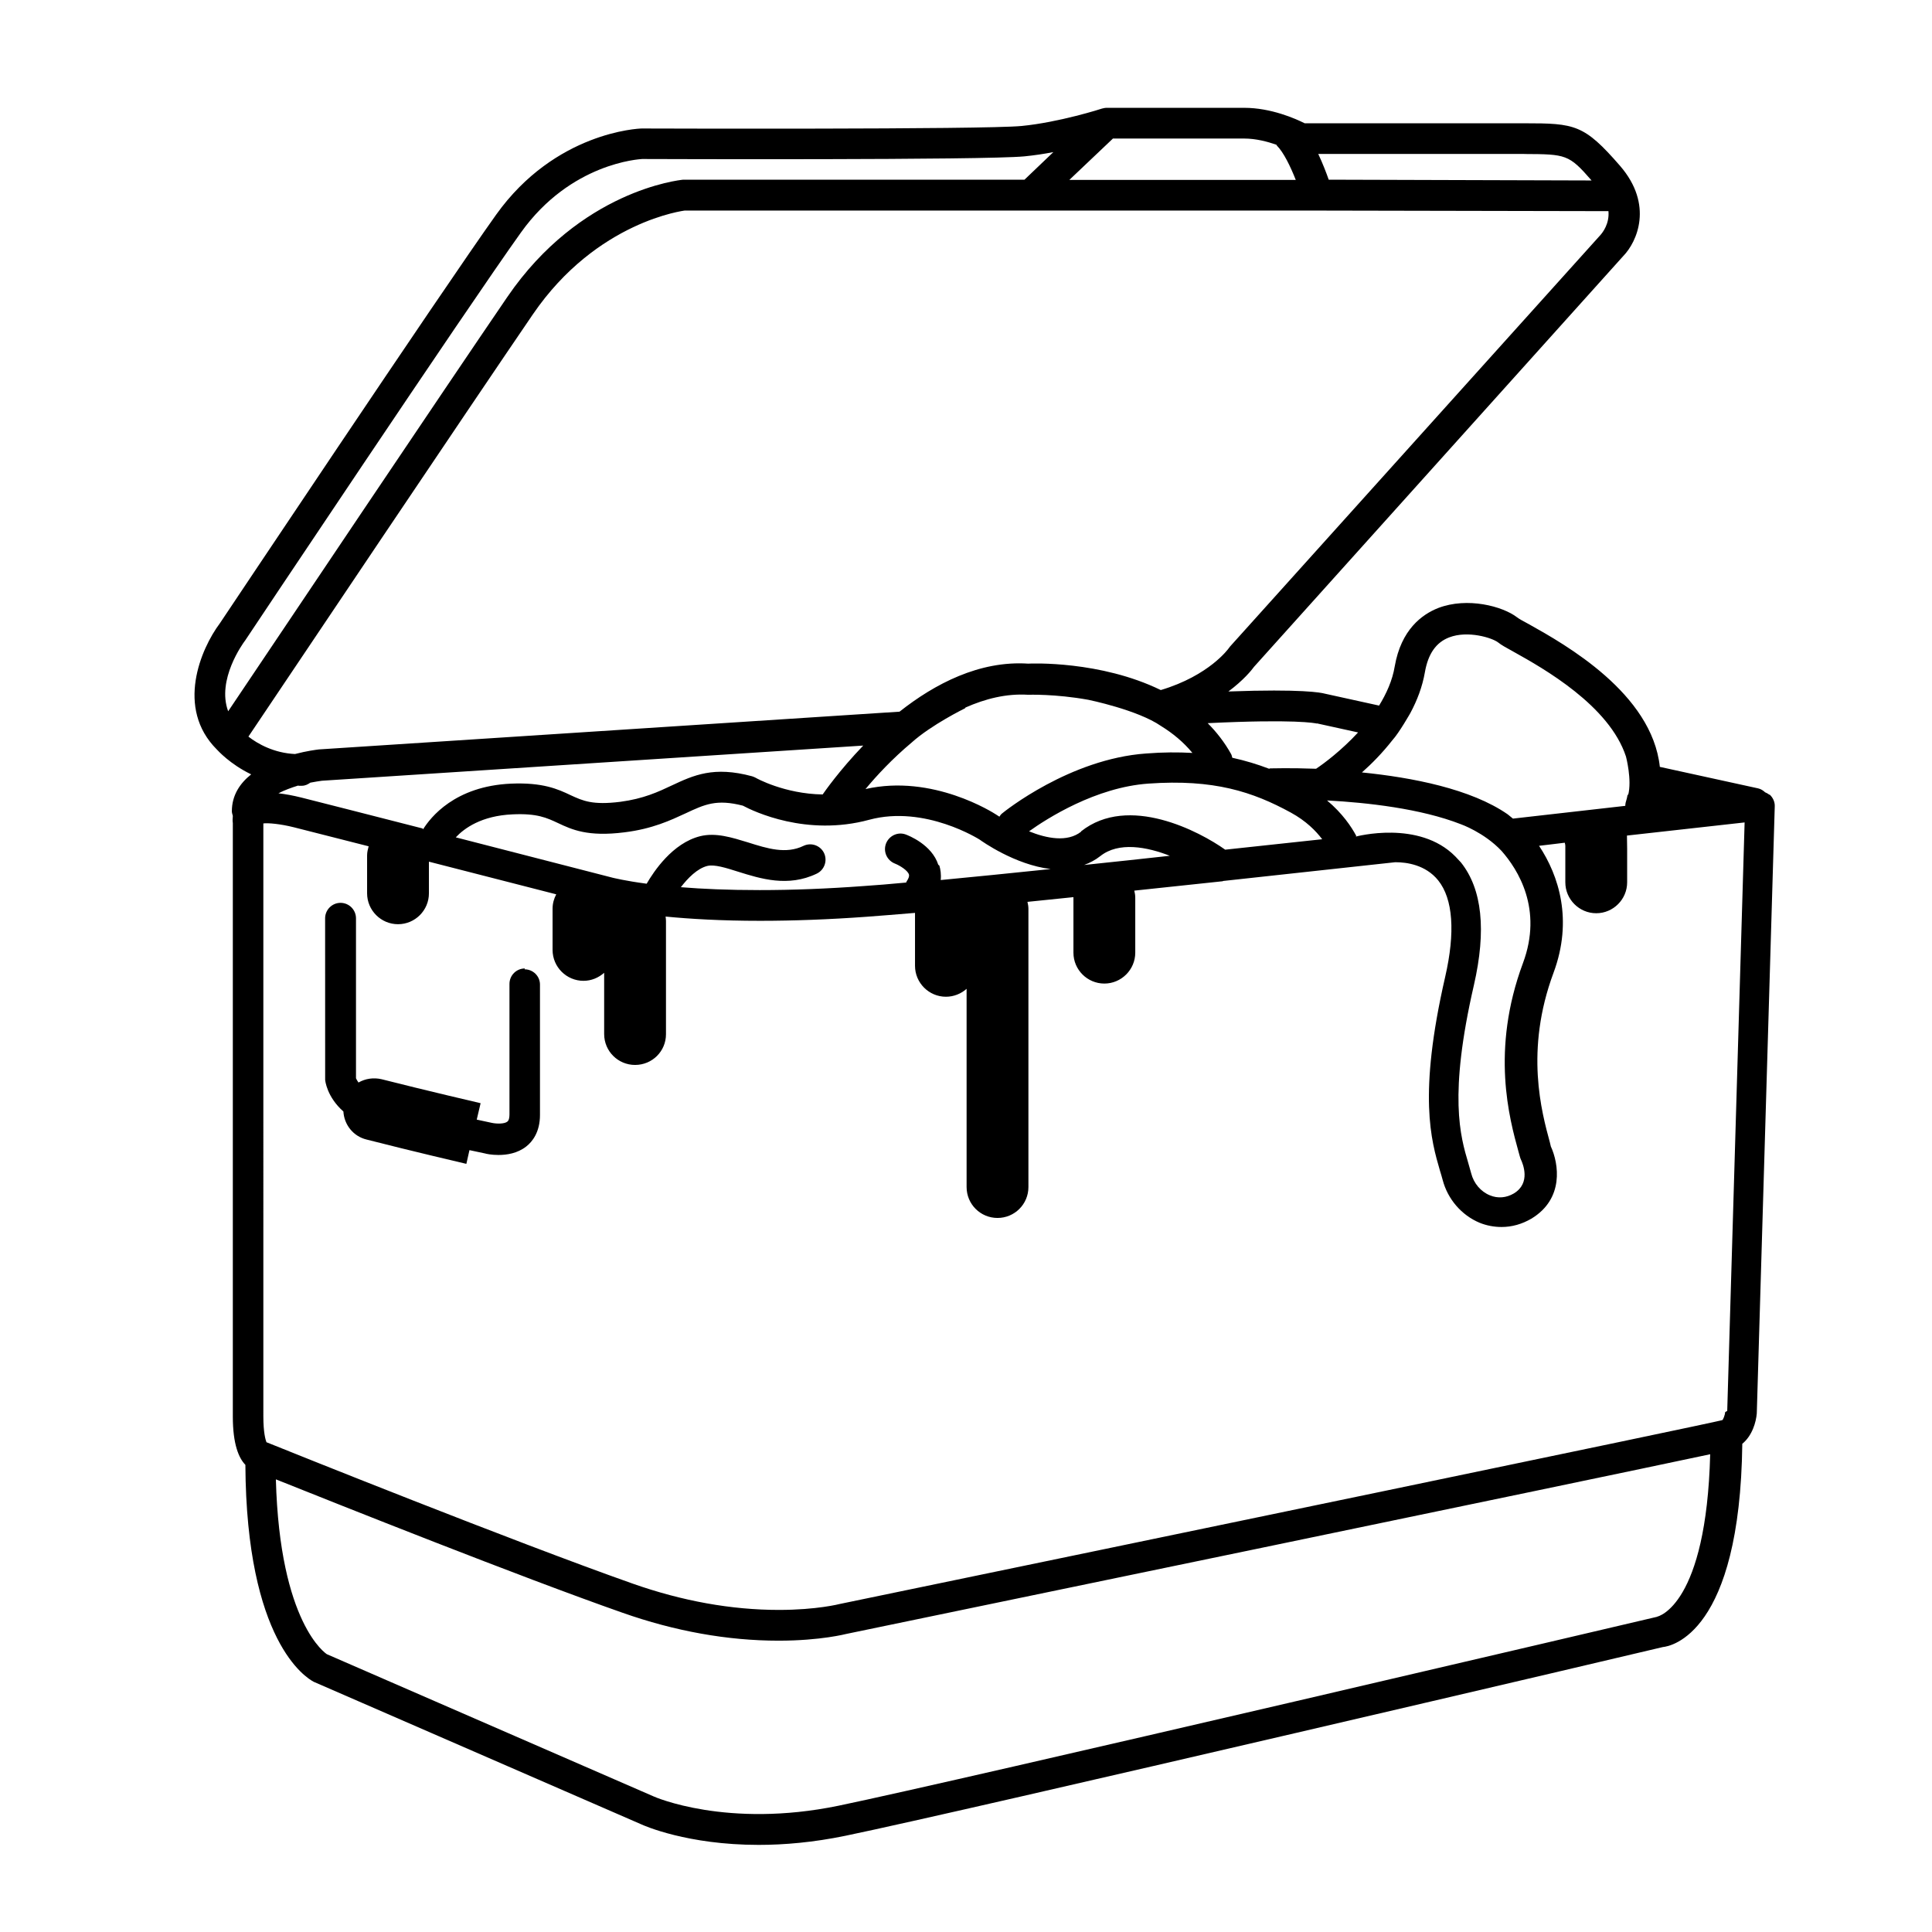<svg xmlns="http://www.w3.org/2000/svg" viewBox="0 0 100 100">
    <path d="M27.17 50.127c-.442 0-.8.358-.8.8v6.75c0 .132-.018.305-.104.374-.155.13-.556.12-.8.07l-.79-.17.2-.85s-2.84-.66-5.122-1.24c-.424-.1-.85-.03-1.198.17-.094-.13-.125-.22-.13-.22v.01-8.29c0-.44-.358-.8-.8-.8-.44 0-.798.36-.798.8l.002 8.36c.004.05.088.88.944 1.64.04.68.504 1.28 1.195 1.45 2.3.59 5.17 1.26 5.17 1.26l.16-.71.8.17c.06.02.34.08.7.08.43 0 .98-.08 1.44-.44.32-.25.71-.75.71-1.63v-6.75c0-.44-.36-.79-.8-.79z"/>
    <path d="M91.57 41.13c-.062-.055-.136-.087-.21-.122-.1-.093-.217-.17-.36-.202l-5.087-1.113c-.41-3.808-4.89-6.33-6.772-7.382-.3-.16-.52-.28-.62-.36-.74-.57-2.57-1.06-4.08-.48-.84.33-1.92 1.12-2.25 3.02-.12.73-.43 1.41-.81 2.03l-2.82-.62c-.18-.05-1.16-.25-4.98-.11.78-.58 1.2-1.1 1.33-1.28l19.11-21.26c.71-.73 1.58-2.65-.17-4.67-1.86-2.14-2.33-2.2-4.95-2.2H67.53c-.478-.24-1.74-.8-3.127-.8h-7.125c-.083 0-.166.02-.245.04-.02.01-2.208.71-4.158.9-2 .19-19.45.13-19.654.13-.18 0-4.49.19-7.54 4.46-2.83 3.96-14.21 21.02-14.3 21.15-.99 1.32-2.3 4.39-.16 6.53.05.05.68.76 1.78 1.29-.58.46-1 1.08-1 1.91 0 .08.03.16.05.24-.01.13-.02.26 0 .37v30.72c0 1.44.31 2.15.65 2.5.05 9.14 3.14 11.02 3.54 11.23l16.96 7.38c.13.06 2.37 1.06 6.07 1.06 1.32 0 2.83-.13 4.48-.47 6.07-1.25 42.07-9.7 42.32-9.77.42-.04 3.99-.7 4.11-10.52.52-.43.71-1.12.75-1.57l.93-31.42c.01-.23-.09-.45-.26-.61zm-35.61 1.916c-.715.565-1.79.35-2.697-.017.936-.67 3.457-2.28 6.18-2.47 3.376-.24 5.395.42 7.37 1.5.788.43 1.3.95 1.623 1.38l-5.02.54c-1.32-.94-5.002-2.89-7.457-.95zm4.63 1.245c-1.538.17-3.037.33-4.474.48.29-.11.57-.25.836-.46.943-.75 2.404-.49 3.637 0zm-12.024.47c-.336-1.05-1.552-1.52-1.69-1.57-.41-.15-.866.07-1.02.48-.152.42.06.87.47 1.03.253.1.653.35.72.56.033.11-.05.26-.125.37-.01.02-.01.04-.02.05-.84.08-1.59.14-2.19.18-1.89.14-3.7.21-5.39.21-1.63 0-2.98-.06-4.08-.15.36-.47.85-.97 1.37-1.1.37-.09.97.1 1.6.3 1.15.36 2.58.81 4.06.1.4-.19.57-.67.38-1.07-.19-.39-.66-.56-1.06-.37-.91.44-1.87.14-2.88-.18-.82-.25-1.66-.52-2.47-.32-1.44.36-2.41 1.84-2.77 2.46-1.13-.15-1.7-.3-1.72-.3l-8.16-2.1c.44-.47 1.33-1.12 2.94-1.19 1.27-.06 1.77.18 2.35.45.72.34 1.54.72 3.44.48 1.46-.18 2.4-.63 3.16-.98 1-.47 1.61-.75 2.97-.4.56.3 3.3 1.61 6.54.73 2.89-.78 5.72 1.03 5.72 1.03.11.08 1.82 1.3 3.67 1.52-2.1.22-4.03.41-5.69.57.03-.29-.01-.55-.07-.75zm-26.694-1.88c-2.704-.69-5.192-1.33-6.275-1.6-.44-.11-.833-.18-1.185-.22.306-.16.664-.29 1.018-.4.012 0 .023.01.036.01h.16c.166 0 .31-.07.435-.16.22-.04.43-.08.6-.1l28.02-1.82c-1.24 1.29-2.01 2.4-2.1 2.53-1.98-.03-3.45-.85-3.46-.86-.06-.03-.12-.06-.19-.08-1.99-.54-3.04-.05-4.15.47-.72.34-1.47.69-2.67.85-1.44.18-1.94-.05-2.57-.34-.67-.32-1.45-.67-3.09-.6-2.91.13-4.17 1.75-4.55 2.36zm28.103-6.26c1.017-.45 2.106-.73 3.234-.66.03 0 1.4-.05 3.12.26 0 0 2.56.52 3.77 1.36.6.37 1.16.83 1.62 1.39-.73-.04-1.52-.04-2.4.03-3.94.28-7.32 2.99-7.46 3.11-.06.05-.09.1-.13.16-.1-.06-.17-.11-.17-.11-.14-.09-3.28-2.11-6.76-1.32.57-.69 1.39-1.57 2.38-2.4 1.03-.93 2.77-1.78 2.77-1.78zm20.223 6.64c-.245-.46-.71-1.16-1.51-1.83 2.075.11 4.854.42 6.924 1.23 0 0 1.2.42 2.106 1.38.848.96 2.154 3.01 1.11 5.81-1.678 4.51-.7 8.06-.23 9.76l.075.27c.014.05.034.11.056.15.09.2.52 1.2-.37 1.74-.39.23-.83.27-1.24.1-.47-.19-.84-.62-.97-1.14-.05-.17-.1-.34-.15-.53-.41-1.38-1.03-3.48.29-9.21.65-2.84.43-4.97-.67-6.35-.1-.11-.2-.21-.29-.31-1.88-1.91-5.15-1.03-5.15-1.03zm14.052-2.15c-.026.14-.058.29-.106.43-.018.06-.013.11-.02.17l-5.814.66c-.093-.08-.184-.15-.27-.22-1.897-1.32-4.954-1.91-7.547-2.17.51-.45 1.06-1.01 1.57-1.66.358-.39.94-1.42.94-1.42.348-.65.618-1.35.75-2.11.166-.95.577-1.54 1.258-1.8.96-.37 2.22.02 2.53.26.16.13.41.27.83.5 1.51.84 4.93 2.77 5.79 5.41 0 0 .32 1.21.11 2zm-16.093-3.67l2.137.47c-.85.92-1.74 1.59-2.174 1.88-1.328-.05-2.258-.02-2.37-.02-.02 0-.04.01-.06.02-.6-.23-1.227-.42-1.907-.57-.017-.06-.027-.13-.06-.19-.34-.61-.754-1.14-1.213-1.6 4.527-.22 5.575 0 5.646.02zm10.74-29.47c2.164.01 2.31.02 3.483 1.37L68.774 9.3c-.126-.36-.312-.845-.542-1.332h10.662zm-21.3-.8H64.4c.61 0 1.205.16 1.666.32.013.02.017.04.03.05.34.34.697 1.07.972 1.77H55.35l2.245-2.13zM12.67 33.18c.114-.174 11.475-17.21 14.297-21.15 2.582-3.61 6.152-3.79 6.27-3.8.72.003 17.706.064 19.785-.137.503-.05 1.012-.125 1.5-.22L53.028 9.3H35.366c-.216.02-5.342.564-9.106 6.07-3.058 4.473-11.947 17.716-14.45 21.445-.607-1.63.77-3.518.862-3.642zm.184 4.952c2.02-3.014 11.54-17.198 14.723-21.856 3.32-4.86 7.893-5.376 7.86-5.377H68.19l15.063.03c.057.65-.297 1.1-.41 1.23L63.67 33.46c-.026.03-.05.06-.07.092-.014.02-1.002 1.413-3.518 2.165-3.127-1.524-6.704-1.378-6.862-1.367-2.522-.166-4.837 1.045-6.66 2.486L16.506 38.79c-.143.017-.63.08-1.236.238-1.084-.05-1.93-.524-2.416-.904zm72.93 45.55c-.363.086-36.342 8.534-42.385 9.782-5.77 1.19-9.53-.46-9.57-.483l-16.91-7.36c-.03-.02-2.44-1.56-2.64-9.05 3.28 1.31 12.6 5.03 17.93 6.9 2.72.96 5.45 1.45 8.09 1.45 2.19 0 3.5-.35 3.51-.35 4.21-.87 38.29-7.93 44.71-9.3-.2 7.79-2.67 8.4-2.76 8.41zm3.513-10.596c-.012.153-.11.407-.153.42-.85.222-30.222 6.315-45.68 9.516-.01.003-1.186.307-3.147.307-2.464 0-5.01-.46-7.566-1.36-6.18-2.18-17.82-6.86-18.96-7.32-.05-.13-.16-.5-.16-1.34V42.62c.26-.03.87.023 1.58.2.75.188 2.17.55 3.87.984-.04.15-.08.304-.08.47v1.963c0 .883.72 1.6 1.6 1.6s1.6-.716 1.6-1.6V44.6l6.59 1.69c-.12.225-.19.476-.19.747v2.13c0 .883.72 1.6 1.6 1.6.41 0 .78-.16 1.07-.416v3.17c0 .89.72 1.6 1.6 1.6.89 0 1.6-.71 1.6-1.59v-5.86c0-.08-.01-.15-.02-.23 1.24.12 2.86.22 4.89.22 1.73 0 3.59-.07 5.52-.21.68-.05 1.53-.12 2.5-.2v2.74c0 .88.72 1.6 1.6 1.6.41 0 .79-.16 1.07-.41v10.26c0 .89.72 1.6 1.6 1.6s1.6-.71 1.6-1.6V47.05c0-.13-.02-.25-.05-.37l2.38-.244v2.877c0 .88.72 1.596 1.6 1.596s1.6-.72 1.6-1.6v-2.84c0-.13-.02-.25-.05-.37l4.52-.48h.02c.02 0 .04-.01.06-.02 2.96-.32 5.98-.65 8.9-.97h.03c.54 0 1.54.12 2.2.94.77.96.89 2.69.36 5-1.41 6.14-.72 8.47-.27 10.02.05.17.1.32.14.48.26 1 .98 1.83 1.91 2.22.37.15.76.22 1.14.22.54 0 1.06-.15 1.54-.43 1.71-1.03 1.42-2.85 1.01-3.74l-.05-.21c-.42-1.55-1.31-4.75.19-8.78 1.01-2.72.28-5.02-.75-6.57.47-.05.88-.11 1.33-.16.04.12.03.21.03.32v1.73c0 .88.72 1.6 1.6 1.6s1.6-.72 1.6-1.6v-1.73c0-.24-.01-.47-.01-.69 2.84-.32 4.92-.55 6.09-.68l-.9 30.46z"/>
</svg>
